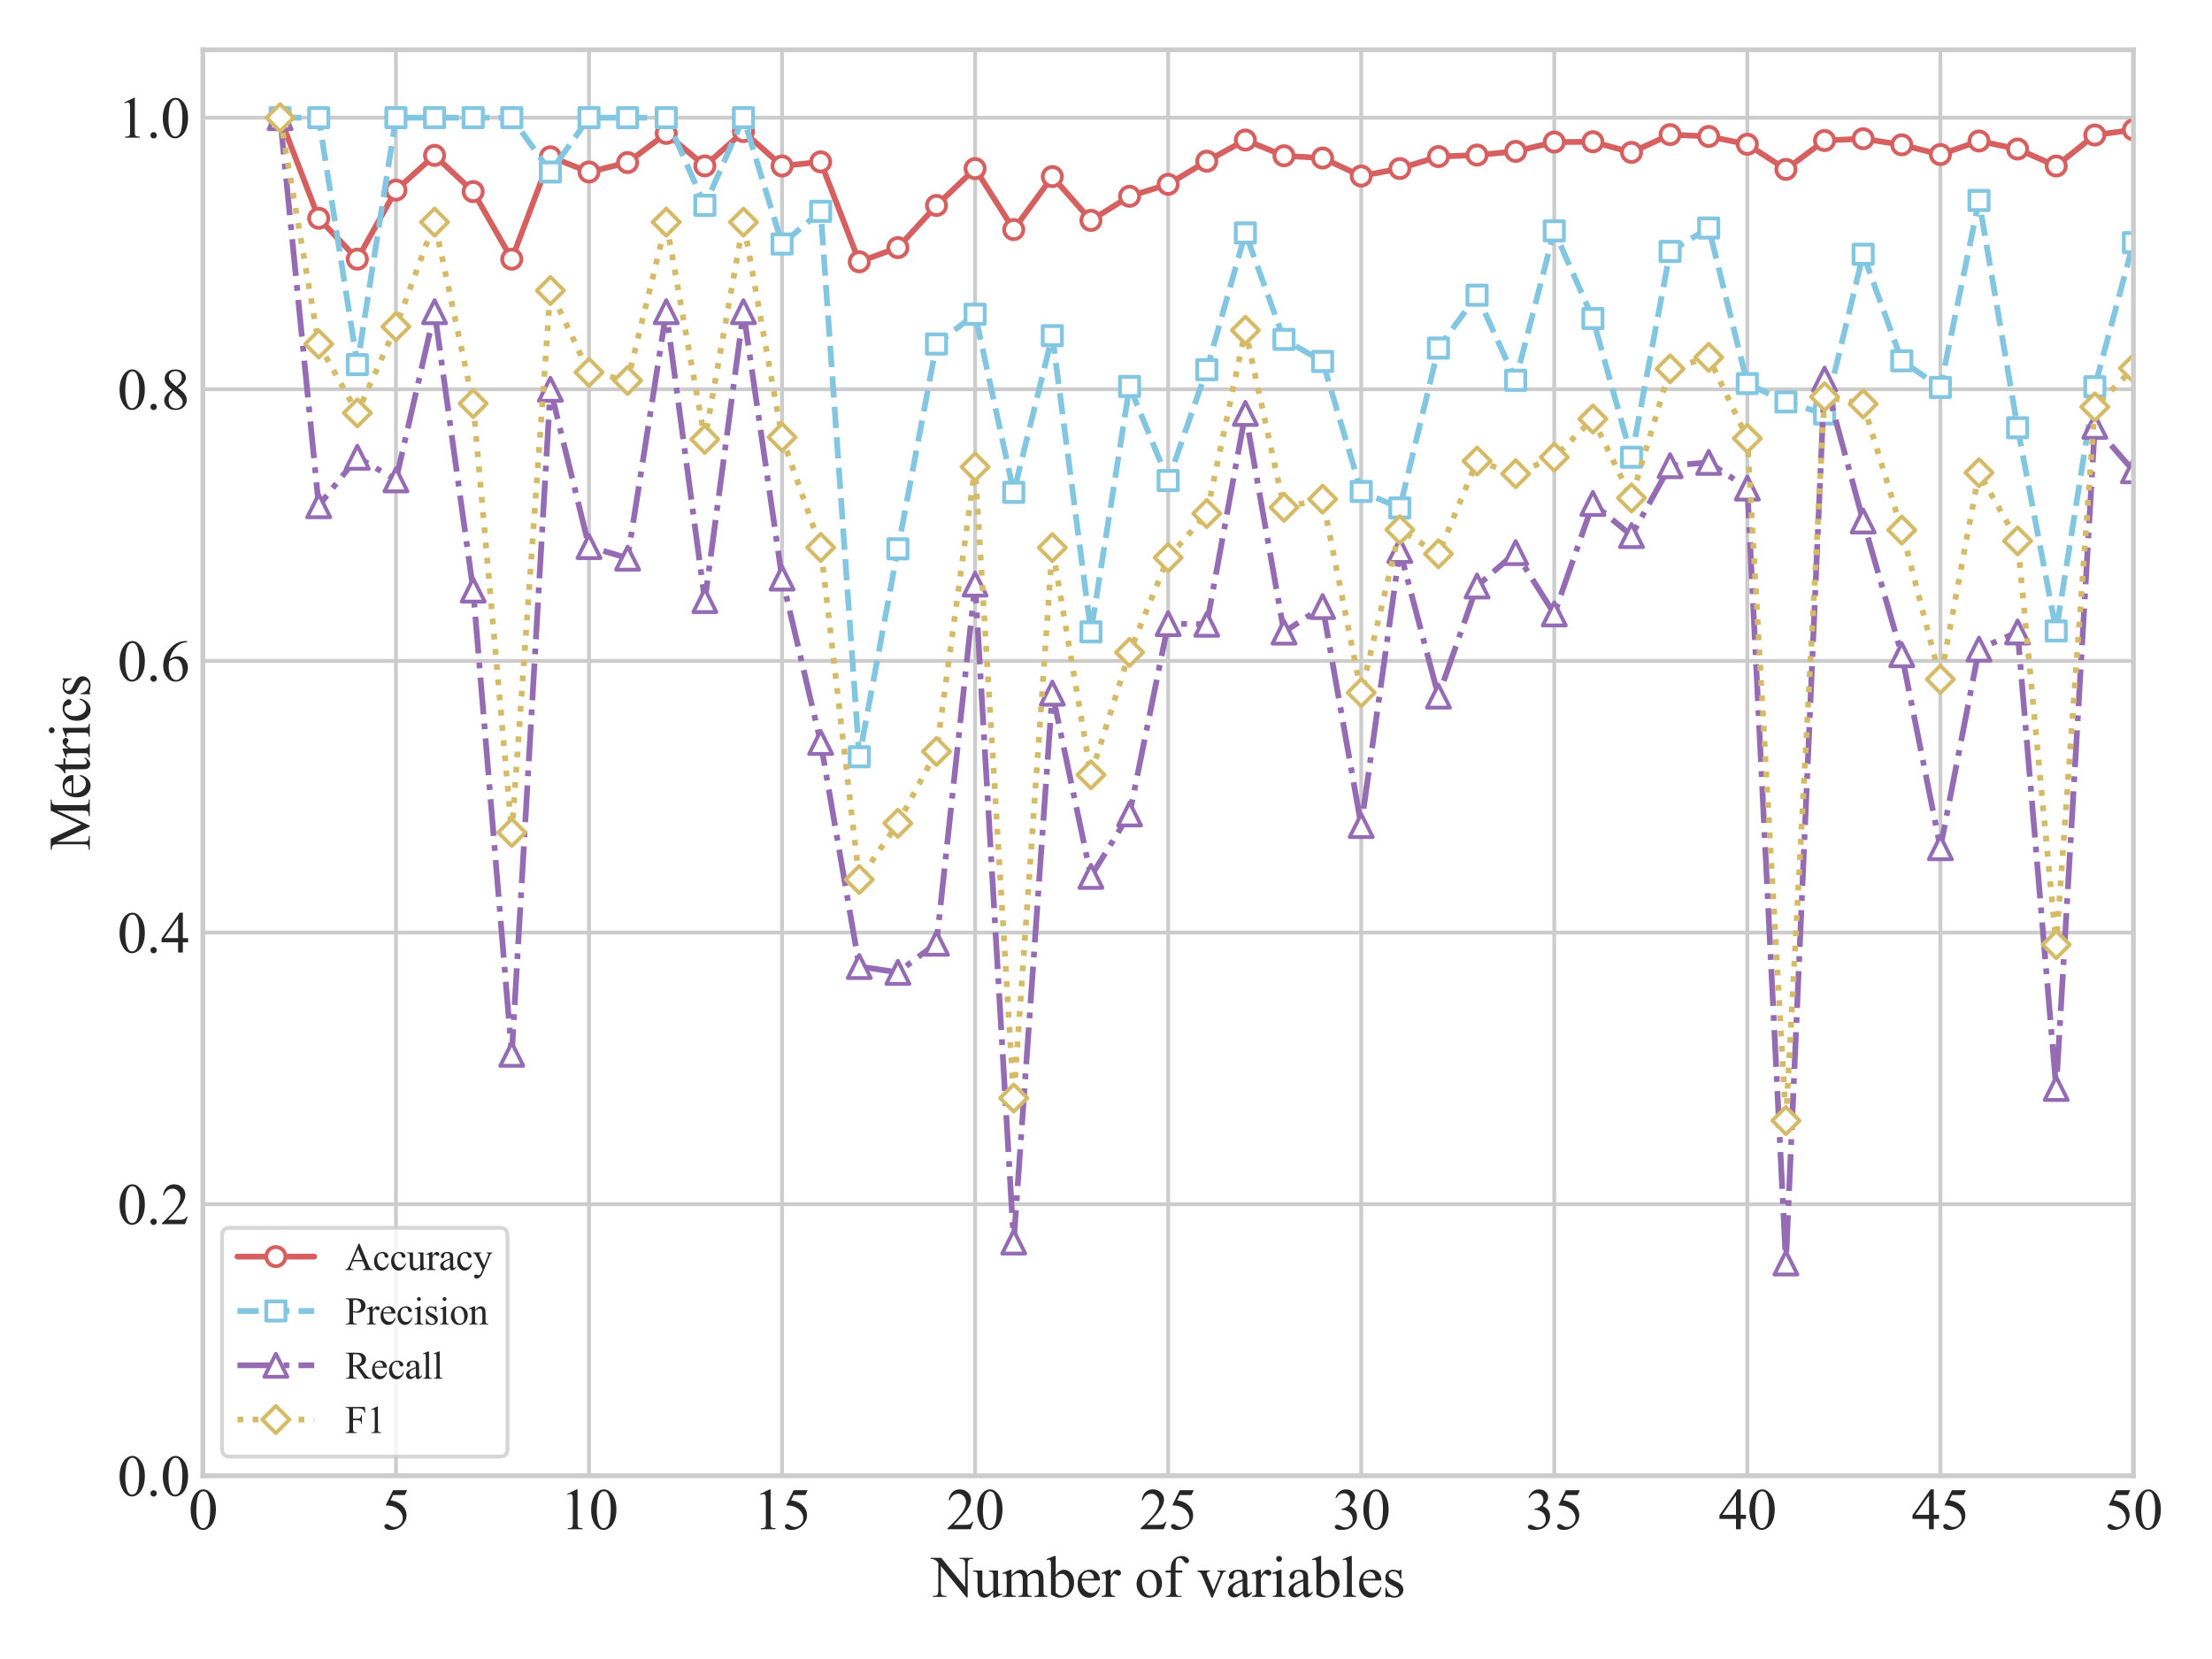 <?xml version="1.0" encoding="utf-8" standalone="no"?>
<!DOCTYPE svg PUBLIC "-//W3C//DTD SVG 1.1//EN"
  "http://www.w3.org/Graphics/SVG/1.1/DTD/svg11.dtd">
<svg xmlns:xlink="http://www.w3.org/1999/xlink" width="576pt" height="432pt" viewBox="0 0 576 432" xmlns="http://www.w3.org/2000/svg" version="1.1">
 <defs>
  <style type="text/css">*{stroke-linejoin: round; stroke-linecap: butt}</style>
 </defs>
 <g id="figure_1">
  <g id="patch_1">
   <path d="M 0 432 
L 576 432 
L 576 0 
L 0 0 
z
" style="fill: #ffffff"/>
  </g>
  <g id="axes_1">
   <g id="patch_2">
    <path d="M 52.834 384.292 
L 555.54 384.292 
L 555.54 12.96 
L 52.834 12.96 
z
" style="fill: #ffffff"/>
   </g>
   <g id="matplotlib.axis_1">
    <g id="xtick_1">
     <g id="line2d_1">
      <path d="M 52.834 384.292 
L 52.834 12.96 
" clip-path="url(#p43b0717c8f)" style="fill: none; stroke: #cccccc; stroke-linecap: round"/>
     </g>
     <g id="text_1">
      <!-- 0 -->
      <g style="fill: #262626" transform="translate(49.084 398.207) scale(0.15 -0.15)">
       <defs>
        <path id="TimesNewRomanPSMT-30" d="M 231 2094 
Q 231 2819 450 3342 
Q 669 3866 1031 4122 
Q 1313 4325 1613 4325 
Q 2100 4325 2488 3828 
Q 2972 3213 2972 2159 
Q 2972 1422 2759 906 
Q 2547 391 2217 158 
Q 1888 -75 1581 -75 
Q 975 -75 572 641 
Q 231 1244 231 2094 
z
M 844 2016 
Q 844 1141 1059 588 
Q 1238 122 1591 122 
Q 1759 122 1940 273 
Q 2122 425 2216 781 
Q 2359 1319 2359 2297 
Q 2359 3022 2209 3506 
Q 2097 3866 1919 4016 
Q 1791 4119 1609 4119 
Q 1397 4119 1231 3928 
Q 1006 3669 925 3112 
Q 844 2556 844 2016 
z
" transform="scale(0.016)"/>
       </defs>
       <use xlink:href="#TimesNewRomanPSMT-30"/>
      </g>
     </g>
    </g>
    <g id="xtick_2">
     <g id="line2d_2">
      <path d="M 103.105 384.292 
L 103.105 12.96 
" clip-path="url(#p43b0717c8f)" style="fill: none; stroke: #cccccc; stroke-linecap: round"/>
     </g>
     <g id="text_2">
      <!-- 5 -->
      <g style="fill: #262626" transform="translate(99.355 398.207) scale(0.15 -0.15)">
       <defs>
        <path id="TimesNewRomanPSMT-35" d="M 2778 4238 
L 2534 3706 
L 1259 3706 
L 981 3138 
Q 1809 3016 2294 2522 
Q 2709 2097 2709 1522 
Q 2709 1188 2573 903 
Q 2438 619 2231 419 
Q 2025 219 1772 97 
Q 1413 -75 1034 -75 
Q 653 -75 479 54 
Q 306 184 306 341 
Q 306 428 378 495 
Q 450 563 559 563 
Q 641 563 702 538 
Q 763 513 909 409 
Q 1144 247 1384 247 
Q 1750 247 2026 523 
Q 2303 800 2303 1197 
Q 2303 1581 2056 1914 
Q 1809 2247 1375 2428 
Q 1034 2569 447 2591 
L 1259 4238 
L 2778 4238 
z
" transform="scale(0.016)"/>
       </defs>
       <use xlink:href="#TimesNewRomanPSMT-35"/>
      </g>
     </g>
    </g>
    <g id="xtick_3">
     <g id="line2d_3">
      <path d="M 153.375 384.292 
L 153.375 12.96 
" clip-path="url(#p43b0717c8f)" style="fill: none; stroke: #cccccc; stroke-linecap: round"/>
     </g>
     <g id="text_3">
      <!-- 10 -->
      <g style="fill: #262626" transform="translate(145.875 398.207) scale(0.15 -0.15)">
       <defs>
        <path id="TimesNewRomanPSMT-31" d="M 750 3822 
L 1781 4325 
L 1884 4325 
L 1884 747 
Q 1884 391 1914 303 
Q 1944 216 2037 169 
Q 2131 122 2419 116 
L 2419 0 
L 825 0 
L 825 116 
Q 1125 122 1212 167 
Q 1300 213 1334 289 
Q 1369 366 1369 747 
L 1369 3034 
Q 1369 3497 1338 3628 
Q 1316 3728 1258 3775 
Q 1200 3822 1119 3822 
Q 1003 3822 797 3725 
L 750 3822 
z
" transform="scale(0.016)"/>
       </defs>
       <use xlink:href="#TimesNewRomanPSMT-31"/>
       <use xlink:href="#TimesNewRomanPSMT-30" x="50"/>
      </g>
     </g>
    </g>
    <g id="xtick_4">
     <g id="line2d_4">
      <path d="M 203.646 384.292 
L 203.646 12.96 
" clip-path="url(#p43b0717c8f)" style="fill: none; stroke: #cccccc; stroke-linecap: round"/>
     </g>
     <g id="text_4">
      <!-- 15 -->
      <g style="fill: #262626" transform="translate(196.146 398.207) scale(0.15 -0.15)">
       <use xlink:href="#TimesNewRomanPSMT-31"/>
       <use xlink:href="#TimesNewRomanPSMT-35" x="50"/>
      </g>
     </g>
    </g>
    <g id="xtick_5">
     <g id="line2d_5">
      <path d="M 253.917 384.292 
L 253.917 12.96 
" clip-path="url(#p43b0717c8f)" style="fill: none; stroke: #cccccc; stroke-linecap: round"/>
     </g>
     <g id="text_5">
      <!-- 20 -->
      <g style="fill: #262626" transform="translate(246.417 398.207) scale(0.15 -0.15)">
       <defs>
        <path id="TimesNewRomanPSMT-32" d="M 2934 816 
L 2638 0 
L 138 0 
L 138 116 
Q 1241 1122 1691 1759 
Q 2141 2397 2141 2925 
Q 2141 3328 1894 3587 
Q 1647 3847 1303 3847 
Q 991 3847 742 3664 
Q 494 3481 375 3128 
L 259 3128 
Q 338 3706 661 4015 
Q 984 4325 1469 4325 
Q 1984 4325 2329 3994 
Q 2675 3663 2675 3213 
Q 2675 2891 2525 2569 
Q 2294 2063 1775 1497 
Q 997 647 803 472 
L 1909 472 
Q 2247 472 2383 497 
Q 2519 522 2628 598 
Q 2738 675 2819 816 
L 2934 816 
z
" transform="scale(0.016)"/>
       </defs>
       <use xlink:href="#TimesNewRomanPSMT-32"/>
       <use xlink:href="#TimesNewRomanPSMT-30" x="50"/>
      </g>
     </g>
    </g>
    <g id="xtick_6">
     <g id="line2d_6">
      <path d="M 304.187 384.292 
L 304.187 12.96 
" clip-path="url(#p43b0717c8f)" style="fill: none; stroke: #cccccc; stroke-linecap: round"/>
     </g>
     <g id="text_6">
      <!-- 25 -->
      <g style="fill: #262626" transform="translate(296.687 398.207) scale(0.15 -0.15)">
       <use xlink:href="#TimesNewRomanPSMT-32"/>
       <use xlink:href="#TimesNewRomanPSMT-35" x="50"/>
      </g>
     </g>
    </g>
    <g id="xtick_7">
     <g id="line2d_7">
      <path d="M 354.458 384.292 
L 354.458 12.96 
" clip-path="url(#p43b0717c8f)" style="fill: none; stroke: #cccccc; stroke-linecap: round"/>
     </g>
     <g id="text_7">
      <!-- 30 -->
      <g style="fill: #262626" transform="translate(346.958 398.207) scale(0.15 -0.15)">
       <defs>
        <path id="TimesNewRomanPSMT-33" d="M 325 3431 
Q 506 3859 782 4092 
Q 1059 4325 1472 4325 
Q 1981 4325 2253 3994 
Q 2459 3747 2459 3466 
Q 2459 3003 1878 2509 
Q 2269 2356 2469 2072 
Q 2669 1788 2669 1403 
Q 2669 853 2319 450 
Q 1863 -75 997 -75 
Q 569 -75 414 31 
Q 259 138 259 259 
Q 259 350 332 419 
Q 406 488 509 488 
Q 588 488 669 463 
Q 722 447 909 348 
Q 1097 250 1169 231 
Q 1284 197 1416 197 
Q 1734 197 1970 444 
Q 2206 691 2206 1028 
Q 2206 1275 2097 1509 
Q 2016 1684 1919 1775 
Q 1784 1900 1550 2001 
Q 1316 2103 1072 2103 
L 972 2103 
L 972 2197 
Q 1219 2228 1467 2375 
Q 1716 2522 1828 2728 
Q 1941 2934 1941 3181 
Q 1941 3503 1739 3701 
Q 1538 3900 1238 3900 
Q 753 3900 428 3381 
L 325 3431 
z
" transform="scale(0.016)"/>
       </defs>
       <use xlink:href="#TimesNewRomanPSMT-33"/>
       <use xlink:href="#TimesNewRomanPSMT-30" x="50"/>
      </g>
     </g>
    </g>
    <g id="xtick_8">
     <g id="line2d_8">
      <path d="M 404.728 384.292 
L 404.728 12.96 
" clip-path="url(#p43b0717c8f)" style="fill: none; stroke: #cccccc; stroke-linecap: round"/>
     </g>
     <g id="text_8">
      <!-- 35 -->
      <g style="fill: #262626" transform="translate(397.228 398.207) scale(0.15 -0.15)">
       <use xlink:href="#TimesNewRomanPSMT-33"/>
       <use xlink:href="#TimesNewRomanPSMT-35" x="50"/>
      </g>
     </g>
    </g>
    <g id="xtick_9">
     <g id="line2d_9">
      <path d="M 454.999 384.292 
L 454.999 12.96 
" clip-path="url(#p43b0717c8f)" style="fill: none; stroke: #cccccc; stroke-linecap: round"/>
     </g>
     <g id="text_9">
      <!-- 40 -->
      <g style="fill: #262626" transform="translate(447.499 398.207) scale(0.15 -0.15)">
       <defs>
        <path id="TimesNewRomanPSMT-34" d="M 2978 1563 
L 2978 1119 
L 2409 1119 
L 2409 0 
L 1894 0 
L 1894 1119 
L 100 1119 
L 100 1519 
L 2066 4325 
L 2409 4325 
L 2409 1563 
L 2978 1563 
z
M 1894 1563 
L 1894 3666 
L 406 1563 
L 1894 1563 
z
" transform="scale(0.016)"/>
       </defs>
       <use xlink:href="#TimesNewRomanPSMT-34"/>
       <use xlink:href="#TimesNewRomanPSMT-30" x="50"/>
      </g>
     </g>
    </g>
    <g id="xtick_10">
     <g id="line2d_10">
      <path d="M 505.269 384.292 
L 505.269 12.96 
" clip-path="url(#p43b0717c8f)" style="fill: none; stroke: #cccccc; stroke-linecap: round"/>
     </g>
     <g id="text_10">
      <!-- 45 -->
      <g style="fill: #262626" transform="translate(497.769 398.207) scale(0.15 -0.15)">
       <use xlink:href="#TimesNewRomanPSMT-34"/>
       <use xlink:href="#TimesNewRomanPSMT-35" x="50"/>
      </g>
     </g>
    </g>
    <g id="xtick_11">
     <g id="line2d_11">
      <path d="M 555.54 384.292 
L 555.54 12.96 
" clip-path="url(#p43b0717c8f)" style="fill: none; stroke: #cccccc; stroke-linecap: round"/>
     </g>
     <g id="text_11">
      <!-- 50 -->
      <g style="fill: #262626" transform="translate(548.04 398.207) scale(0.15 -0.15)">
       <use xlink:href="#TimesNewRomanPSMT-35"/>
       <use xlink:href="#TimesNewRomanPSMT-30" x="50"/>
      </g>
     </g>
    </g>
    <g id="text_12">
     <!-- Number of variables -->
     <g style="fill: #262626" transform="translate(242.542 415.831) scale(0.15 -0.15)">
      <defs>
       <path id="TimesNewRomanPSMT-4e" d="M -84 4238 
L 1066 4238 
L 3656 1059 
L 3656 3503 
Q 3656 3894 3569 3991 
Q 3453 4122 3203 4122 
L 3056 4122 
L 3056 4238 
L 4531 4238 
L 4531 4122 
L 4381 4122 
Q 4113 4122 4000 3959 
Q 3931 3859 3931 3503 
L 3931 -69 
L 3819 -69 
L 1025 3344 
L 1025 734 
Q 1025 344 1109 247 
Q 1228 116 1475 116 
L 1625 116 
L 1625 0 
L 150 0 
L 150 116 
L 297 116 
Q 569 116 681 278 
Q 750 378 750 734 
L 750 3681 
Q 566 3897 470 3965 
Q 375 4034 191 4094 
Q 100 4122 -84 4122 
L -84 4238 
z
" transform="scale(0.016)"/>
       <path id="TimesNewRomanPSMT-75" d="M 2709 2863 
L 2709 1128 
Q 2709 631 2732 520 
Q 2756 409 2807 365 
Q 2859 322 2928 322 
Q 3025 322 3147 375 
L 3191 266 
L 2334 -88 
L 2194 -88 
L 2194 519 
Q 1825 119 1631 15 
Q 1438 -88 1222 -88 
Q 981 -88 804 51 
Q 628 191 559 409 
Q 491 628 491 1028 
L 491 2306 
Q 491 2509 447 2587 
Q 403 2666 317 2708 
Q 231 2750 6 2747 
L 6 2863 
L 1009 2863 
L 1009 947 
Q 1009 547 1148 422 
Q 1288 297 1484 297 
Q 1619 297 1789 381 
Q 1959 466 2194 703 
L 2194 2325 
Q 2194 2569 2105 2655 
Q 2016 2741 1734 2747 
L 1734 2863 
L 2709 2863 
z
" transform="scale(0.016)"/>
       <path id="TimesNewRomanPSMT-6d" d="M 1050 2338 
Q 1363 2650 1419 2697 
Q 1559 2816 1721 2881 
Q 1884 2947 2044 2947 
Q 2313 2947 2506 2790 
Q 2700 2634 2766 2338 
Q 3088 2713 3309 2830 
Q 3531 2947 3766 2947 
Q 3994 2947 4170 2830 
Q 4347 2713 4450 2447 
Q 4519 2266 4519 1878 
L 4519 647 
Q 4519 378 4559 278 
Q 4591 209 4675 161 
Q 4759 113 4950 113 
L 4950 0 
L 3538 0 
L 3538 113 
L 3597 113 
Q 3781 113 3884 184 
Q 3956 234 3988 344 
Q 4000 397 4000 647 
L 4000 1878 
Q 4000 2228 3916 2372 
Q 3794 2572 3525 2572 
Q 3359 2572 3192 2489 
Q 3025 2406 2788 2181 
L 2781 2147 
L 2788 2013 
L 2788 647 
Q 2788 353 2820 281 
Q 2853 209 2943 161 
Q 3034 113 3253 113 
L 3253 0 
L 1806 0 
L 1806 113 
Q 2044 113 2133 169 
Q 2222 225 2256 338 
Q 2272 391 2272 647 
L 2272 1878 
Q 2272 2228 2169 2381 
Q 2031 2581 1784 2581 
Q 1616 2581 1450 2491 
Q 1191 2353 1050 2181 
L 1050 647 
Q 1050 366 1089 281 
Q 1128 197 1204 155 
Q 1281 113 1516 113 
L 1516 0 
L 100 0 
L 100 113 
Q 297 113 375 155 
Q 453 197 493 289 
Q 534 381 534 647 
L 534 1741 
Q 534 2213 506 2350 
Q 484 2453 437 2492 
Q 391 2531 309 2531 
Q 222 2531 100 2484 
L 53 2597 
L 916 2947 
L 1050 2947 
L 1050 2338 
z
" transform="scale(0.016)"/>
       <path id="TimesNewRomanPSMT-62" d="M 984 2369 
Q 1400 2947 1881 2947 
Q 2322 2947 2650 2570 
Q 2978 2194 2978 1541 
Q 2978 778 2472 313 
Q 2038 -88 1503 -88 
Q 1253 -88 995 3 
Q 738 94 469 275 
L 469 3241 
Q 469 3728 445 3840 
Q 422 3953 372 3993 
Q 322 4034 247 4034 
Q 159 4034 28 3984 
L -16 4094 
L 844 4444 
L 984 4444 
L 984 2369 
z
M 984 2169 
L 984 456 
Q 1144 300 1314 220 
Q 1484 141 1663 141 
Q 1947 141 2192 453 
Q 2438 766 2438 1363 
Q 2438 1913 2192 2208 
Q 1947 2503 1634 2503 
Q 1469 2503 1303 2419 
Q 1178 2356 984 2169 
z
" transform="scale(0.016)"/>
       <path id="TimesNewRomanPSMT-65" d="M 681 1784 
Q 678 1147 991 784 
Q 1303 422 1725 422 
Q 2006 422 2214 576 
Q 2422 731 2563 1106 
L 2659 1044 
Q 2594 616 2278 264 
Q 1963 -88 1488 -88 
Q 972 -88 605 314 
Q 238 716 238 1394 
Q 238 2128 614 2539 
Q 991 2950 1559 2950 
Q 2041 2950 2350 2633 
Q 2659 2316 2659 1784 
L 681 1784 
z
M 681 1966 
L 2006 1966 
Q 1991 2241 1941 2353 
Q 1863 2528 1708 2628 
Q 1553 2728 1384 2728 
Q 1125 2728 920 2526 
Q 716 2325 681 1966 
z
" transform="scale(0.016)"/>
       <path id="TimesNewRomanPSMT-72" d="M 1038 2947 
L 1038 2303 
Q 1397 2947 1775 2947 
Q 1947 2947 2059 2842 
Q 2172 2738 2172 2600 
Q 2172 2478 2090 2393 
Q 2009 2309 1897 2309 
Q 1788 2309 1652 2417 
Q 1516 2525 1450 2525 
Q 1394 2525 1328 2463 
Q 1188 2334 1038 2041 
L 1038 669 
Q 1038 431 1097 309 
Q 1138 225 1241 169 
Q 1344 113 1538 113 
L 1538 0 
L 72 0 
L 72 113 
Q 291 113 397 181 
Q 475 231 506 341 
Q 522 394 522 644 
L 522 1753 
Q 522 2253 501 2348 
Q 481 2444 426 2487 
Q 372 2531 291 2531 
Q 194 2531 72 2484 
L 41 2597 
L 906 2947 
L 1038 2947 
z
" transform="scale(0.016)"/>
       <path id="TimesNewRomanPSMT-20" transform="scale(0.016)"/>
       <path id="TimesNewRomanPSMT-6f" d="M 1600 2947 
Q 2250 2947 2644 2453 
Q 2978 2031 2978 1484 
Q 2978 1100 2793 706 
Q 2609 313 2286 112 
Q 1963 -88 1566 -88 
Q 919 -88 538 428 
Q 216 863 216 1403 
Q 216 1797 411 2186 
Q 606 2575 925 2761 
Q 1244 2947 1600 2947 
z
M 1503 2744 
Q 1338 2744 1170 2645 
Q 1003 2547 900 2300 
Q 797 2053 797 1666 
Q 797 1041 1045 587 
Q 1294 134 1700 134 
Q 2003 134 2200 384 
Q 2397 634 2397 1244 
Q 2397 2006 2069 2444 
Q 1847 2744 1503 2744 
z
" transform="scale(0.016)"/>
       <path id="TimesNewRomanPSMT-66" d="M 1319 2638 
L 1319 756 
Q 1319 356 1406 250 
Q 1522 113 1716 113 
L 1975 113 
L 1975 0 
L 266 0 
L 266 113 
L 394 113 
Q 519 113 622 175 
Q 725 238 764 344 
Q 803 450 803 756 
L 803 2638 
L 247 2638 
L 247 2863 
L 803 2863 
L 803 3050 
Q 803 3478 940 3775 
Q 1078 4072 1361 4255 
Q 1644 4438 1997 4438 
Q 2325 4438 2600 4225 
Q 2781 4084 2781 3909 
Q 2781 3816 2700 3733 
Q 2619 3650 2525 3650 
Q 2453 3650 2373 3701 
Q 2294 3753 2178 3923 
Q 2063 4094 1966 4153 
Q 1869 4213 1750 4213 
Q 1606 4213 1506 4136 
Q 1406 4059 1362 3898 
Q 1319 3738 1319 3069 
L 1319 2863 
L 2056 2863 
L 2056 2638 
L 1319 2638 
z
" transform="scale(0.016)"/>
       <path id="TimesNewRomanPSMT-76" d="M 53 2863 
L 1400 2863 
L 1400 2747 
L 1313 2747 
Q 1191 2747 1127 2687 
Q 1063 2628 1063 2528 
Q 1063 2419 1128 2269 
L 1794 688 
L 2463 2328 
Q 2534 2503 2534 2594 
Q 2534 2638 2509 2666 
Q 2475 2713 2422 2730 
Q 2369 2747 2206 2747 
L 2206 2863 
L 3141 2863 
L 3141 2747 
Q 2978 2734 2916 2681 
Q 2806 2588 2719 2369 
L 1703 -88 
L 1575 -88 
L 553 2328 
Q 484 2497 421 2570 
Q 359 2644 263 2694 
Q 209 2722 53 2747 
L 53 2863 
z
" transform="scale(0.016)"/>
       <path id="TimesNewRomanPSMT-61" d="M 1822 413 
Q 1381 72 1269 19 
Q 1100 -59 909 -59 
Q 613 -59 420 144 
Q 228 347 228 678 
Q 228 888 322 1041 
Q 450 1253 767 1440 
Q 1084 1628 1822 1897 
L 1822 2009 
Q 1822 2438 1686 2597 
Q 1550 2756 1291 2756 
Q 1094 2756 978 2650 
Q 859 2544 859 2406 
L 866 2225 
Q 866 2081 792 2003 
Q 719 1925 600 1925 
Q 484 1925 411 2006 
Q 338 2088 338 2228 
Q 338 2497 613 2722 
Q 888 2947 1384 2947 
Q 1766 2947 2009 2819 
Q 2194 2722 2281 2516 
Q 2338 2381 2338 1966 
L 2338 994 
Q 2338 584 2353 492 
Q 2369 400 2405 369 
Q 2441 338 2488 338 
Q 2538 338 2575 359 
Q 2641 400 2828 588 
L 2828 413 
Q 2478 -56 2159 -56 
Q 2006 -56 1915 50 
Q 1825 156 1822 413 
z
M 1822 616 
L 1822 1706 
Q 1350 1519 1213 1441 
Q 966 1303 859 1153 
Q 753 1003 753 825 
Q 753 600 887 451 
Q 1022 303 1197 303 
Q 1434 303 1822 616 
z
" transform="scale(0.016)"/>
       <path id="TimesNewRomanPSMT-69" d="M 928 4444 
Q 1059 4444 1151 4351 
Q 1244 4259 1244 4128 
Q 1244 3997 1151 3903 
Q 1059 3809 928 3809 
Q 797 3809 703 3903 
Q 609 3997 609 4128 
Q 609 4259 701 4351 
Q 794 4444 928 4444 
z
M 1188 2947 
L 1188 647 
Q 1188 378 1227 289 
Q 1266 200 1342 156 
Q 1419 113 1622 113 
L 1622 0 
L 231 0 
L 231 113 
Q 441 113 512 153 
Q 584 194 626 287 
Q 669 381 669 647 
L 669 1750 
Q 669 2216 641 2353 
Q 619 2453 572 2492 
Q 525 2531 444 2531 
Q 356 2531 231 2484 
L 188 2597 
L 1050 2947 
L 1188 2947 
z
" transform="scale(0.016)"/>
       <path id="TimesNewRomanPSMT-6c" d="M 1184 4444 
L 1184 647 
Q 1184 378 1223 290 
Q 1263 203 1344 158 
Q 1425 113 1647 113 
L 1647 0 
L 244 0 
L 244 113 
Q 441 113 512 153 
Q 584 194 625 287 
Q 666 381 666 647 
L 666 3247 
Q 666 3731 644 3842 
Q 622 3953 573 3993 
Q 525 4034 450 4034 
Q 369 4034 244 3984 
L 191 4094 
L 1044 4444 
L 1184 4444 
z
" transform="scale(0.016)"/>
       <path id="TimesNewRomanPSMT-73" d="M 2050 2947 
L 2050 1972 
L 1947 1972 
Q 1828 2431 1642 2597 
Q 1456 2763 1169 2763 
Q 950 2763 815 2647 
Q 681 2531 681 2391 
Q 681 2216 781 2091 
Q 878 1963 1175 1819 
L 1631 1597 
Q 2266 1288 2266 781 
Q 2266 391 1970 151 
Q 1675 -88 1309 -88 
Q 1047 -88 709 6 
Q 606 38 541 38 
Q 469 38 428 -44 
L 325 -44 
L 325 978 
L 428 978 
Q 516 541 762 319 
Q 1009 97 1316 97 
Q 1531 97 1667 223 
Q 1803 350 1803 528 
Q 1803 744 1651 891 
Q 1500 1038 1047 1263 
Q 594 1488 453 1669 
Q 313 1847 313 2119 
Q 313 2472 555 2709 
Q 797 2947 1181 2947 
Q 1350 2947 1591 2875 
Q 1750 2828 1803 2828 
Q 1853 2828 1881 2850 
Q 1909 2872 1947 2947 
L 2050 2947 
z
" transform="scale(0.016)"/>
      </defs>
      <use xlink:href="#TimesNewRomanPSMT-4e"/>
      <use xlink:href="#TimesNewRomanPSMT-75" x="72.217"/>
      <use xlink:href="#TimesNewRomanPSMT-6d" x="122.217"/>
      <use xlink:href="#TimesNewRomanPSMT-62" x="200"/>
      <use xlink:href="#TimesNewRomanPSMT-65" x="250"/>
      <use xlink:href="#TimesNewRomanPSMT-72" x="294.385"/>
      <use xlink:href="#TimesNewRomanPSMT-20" x="327.686"/>
      <use xlink:href="#TimesNewRomanPSMT-6f" x="352.686"/>
      <use xlink:href="#TimesNewRomanPSMT-66" x="402.686"/>
      <use xlink:href="#TimesNewRomanPSMT-20" x="435.986"/>
      <use xlink:href="#TimesNewRomanPSMT-76" x="460.986"/>
      <use xlink:href="#TimesNewRomanPSMT-61" x="510.986"/>
      <use xlink:href="#TimesNewRomanPSMT-72" x="555.371"/>
      <use xlink:href="#TimesNewRomanPSMT-69" x="588.672"/>
      <use xlink:href="#TimesNewRomanPSMT-61" x="616.455"/>
      <use xlink:href="#TimesNewRomanPSMT-62" x="660.84"/>
      <use xlink:href="#TimesNewRomanPSMT-6c" x="710.84"/>
      <use xlink:href="#TimesNewRomanPSMT-65" x="738.623"/>
      <use xlink:href="#TimesNewRomanPSMT-73" x="783.008"/>
     </g>
    </g>
   </g>
   <g id="matplotlib.axis_2">
    <g id="ytick_1">
     <g id="line2d_12">
      <path d="M 52.834 384.292 
L 555.54 384.292 
" clip-path="url(#p43b0717c8f)" style="fill: none; stroke: #cccccc; stroke-linecap: round"/>
     </g>
     <g id="text_13">
      <!-- 0.0 -->
      <g style="fill: #262626" transform="translate(30.584 389.499) scale(0.15 -0.15)">
       <defs>
        <path id="TimesNewRomanPSMT-2e" d="M 800 606 
Q 947 606 1047 504 
Q 1147 403 1147 259 
Q 1147 116 1045 14 
Q 944 -88 800 -88 
Q 656 -88 554 14 
Q 453 116 453 259 
Q 453 406 554 506 
Q 656 606 800 606 
z
" transform="scale(0.016)"/>
       </defs>
       <use xlink:href="#TimesNewRomanPSMT-30"/>
       <use xlink:href="#TimesNewRomanPSMT-2e" x="50"/>
       <use xlink:href="#TimesNewRomanPSMT-30" x="75"/>
      </g>
     </g>
    </g>
    <g id="ytick_2">
     <g id="line2d_13">
      <path d="M 52.834 313.562 
L 555.54 313.562 
" clip-path="url(#p43b0717c8f)" style="fill: none; stroke: #cccccc; stroke-linecap: round"/>
     </g>
     <g id="text_14">
      <!-- 0.2 -->
      <g style="fill: #262626" transform="translate(30.584 318.77) scale(0.15 -0.15)">
       <use xlink:href="#TimesNewRomanPSMT-30"/>
       <use xlink:href="#TimesNewRomanPSMT-2e" x="50"/>
       <use xlink:href="#TimesNewRomanPSMT-32" x="75"/>
      </g>
     </g>
    </g>
    <g id="ytick_3">
     <g id="line2d_14">
      <path d="M 52.834 242.832 
L 555.54 242.832 
" clip-path="url(#p43b0717c8f)" style="fill: none; stroke: #cccccc; stroke-linecap: round"/>
     </g>
     <g id="text_15">
      <!-- 0.4 -->
      <g style="fill: #262626" transform="translate(30.584 248.04) scale(0.15 -0.15)">
       <use xlink:href="#TimesNewRomanPSMT-30"/>
       <use xlink:href="#TimesNewRomanPSMT-2e" x="50"/>
       <use xlink:href="#TimesNewRomanPSMT-34" x="75"/>
      </g>
     </g>
    </g>
    <g id="ytick_4">
     <g id="line2d_15">
      <path d="M 52.834 172.102 
L 555.54 172.102 
" clip-path="url(#p43b0717c8f)" style="fill: none; stroke: #cccccc; stroke-linecap: round"/>
     </g>
     <g id="text_16">
      <!-- 0.6 -->
      <g style="fill: #262626" transform="translate(30.584 177.31) scale(0.15 -0.15)">
       <defs>
        <path id="TimesNewRomanPSMT-36" d="M 2869 4325 
L 2869 4209 
Q 2456 4169 2195 4045 
Q 1934 3922 1679 3669 
Q 1425 3416 1258 3105 
Q 1091 2794 978 2366 
Q 1428 2675 1881 2675 
Q 2316 2675 2634 2325 
Q 2953 1975 2953 1425 
Q 2953 894 2631 456 
Q 2244 -75 1606 -75 
Q 1172 -75 869 213 
Q 275 772 275 1663 
Q 275 2231 503 2743 
Q 731 3256 1154 3653 
Q 1578 4050 1965 4187 
Q 2353 4325 2688 4325 
L 2869 4325 
z
M 925 2138 
Q 869 1716 869 1456 
Q 869 1156 980 804 
Q 1091 453 1309 247 
Q 1469 100 1697 100 
Q 1969 100 2183 356 
Q 2397 613 2397 1088 
Q 2397 1622 2184 2012 
Q 1972 2403 1581 2403 
Q 1463 2403 1327 2353 
Q 1191 2303 925 2138 
z
" transform="scale(0.016)"/>
       </defs>
       <use xlink:href="#TimesNewRomanPSMT-30"/>
       <use xlink:href="#TimesNewRomanPSMT-2e" x="50"/>
       <use xlink:href="#TimesNewRomanPSMT-36" x="75"/>
      </g>
     </g>
    </g>
    <g id="ytick_5">
     <g id="line2d_16">
      <path d="M 52.834 101.372 
L 555.54 101.372 
" clip-path="url(#p43b0717c8f)" style="fill: none; stroke: #cccccc; stroke-linecap: round"/>
     </g>
     <g id="text_17">
      <!-- 0.8 -->
      <g style="fill: #262626" transform="translate(30.584 106.58) scale(0.15 -0.15)">
       <defs>
        <path id="TimesNewRomanPSMT-38" d="M 1228 2134 
Q 725 2547 579 2797 
Q 434 3047 434 3316 
Q 434 3728 753 4026 
Q 1072 4325 1600 4325 
Q 2113 4325 2425 4047 
Q 2738 3769 2738 3413 
Q 2738 3175 2569 2928 
Q 2400 2681 1866 2347 
Q 2416 1922 2594 1678 
Q 2831 1359 2831 1006 
Q 2831 559 2490 242 
Q 2150 -75 1597 -75 
Q 994 -75 656 303 
Q 388 606 388 966 
Q 388 1247 577 1523 
Q 766 1800 1228 2134 
z
M 1719 2469 
Q 2094 2806 2194 3001 
Q 2294 3197 2294 3444 
Q 2294 3772 2109 3958 
Q 1925 4144 1606 4144 
Q 1288 4144 1088 3959 
Q 888 3775 888 3528 
Q 888 3366 970 3203 
Q 1053 3041 1206 2894 
L 1719 2469 
z
M 1375 2016 
Q 1116 1797 991 1539 
Q 866 1281 866 981 
Q 866 578 1086 336 
Q 1306 94 1647 94 
Q 1984 94 2187 284 
Q 2391 475 2391 747 
Q 2391 972 2272 1150 
Q 2050 1481 1375 2016 
z
" transform="scale(0.016)"/>
       </defs>
       <use xlink:href="#TimesNewRomanPSMT-30"/>
       <use xlink:href="#TimesNewRomanPSMT-2e" x="50"/>
       <use xlink:href="#TimesNewRomanPSMT-38" x="75"/>
      </g>
     </g>
    </g>
    <g id="ytick_6">
     <g id="line2d_17">
      <path d="M 52.834 30.642 
L 555.54 30.642 
" clip-path="url(#p43b0717c8f)" style="fill: none; stroke: #cccccc; stroke-linecap: round"/>
     </g>
     <g id="text_18">
      <!-- 1.0 -->
      <g style="fill: #262626" transform="translate(30.584 35.85) scale(0.15 -0.15)">
       <use xlink:href="#TimesNewRomanPSMT-31"/>
       <use xlink:href="#TimesNewRomanPSMT-2e" x="50"/>
       <use xlink:href="#TimesNewRomanPSMT-30" x="75"/>
      </g>
     </g>
    </g>
    <g id="text_19">
     <!-- Metrics -->
     <g style="fill: #262626" transform="translate(23.376 221.537) rotate(-90) scale(0.15 -0.15)">
      <defs>
       <path id="TimesNewRomanPSMT-4d" d="M 2619 0 
L 981 3566 
L 981 734 
Q 981 344 1066 247 
Q 1181 116 1431 116 
L 1581 116 
L 1581 0 
L 106 0 
L 106 116 
L 256 116 
Q 525 116 638 278 
Q 706 378 706 734 
L 706 3503 
Q 706 3784 644 3909 
Q 600 4000 483 4061 
Q 366 4122 106 4122 
L 106 4238 
L 1306 4238 
L 2844 922 
L 4356 4238 
L 5556 4238 
L 5556 4122 
L 5409 4122 
Q 5138 4122 5025 3959 
Q 4956 3859 4956 3503 
L 4956 734 
Q 4956 344 5044 247 
Q 5159 116 5409 116 
L 5556 116 
L 5556 0 
L 3756 0 
L 3756 116 
L 3906 116 
Q 4178 116 4288 278 
Q 4356 378 4356 734 
L 4356 3566 
L 2722 0 
L 2619 0 
z
" transform="scale(0.016)"/>
       <path id="TimesNewRomanPSMT-74" d="M 1031 3803 
L 1031 2863 
L 1700 2863 
L 1700 2644 
L 1031 2644 
L 1031 788 
Q 1031 509 1111 412 
Q 1191 316 1316 316 
Q 1419 316 1516 380 
Q 1613 444 1666 569 
L 1788 569 
Q 1678 263 1478 108 
Q 1278 -47 1066 -47 
Q 922 -47 784 33 
Q 647 113 581 261 
Q 516 409 516 719 
L 516 2644 
L 63 2644 
L 63 2747 
Q 234 2816 414 2980 
Q 594 3144 734 3369 
Q 806 3488 934 3803 
L 1031 3803 
z
" transform="scale(0.016)"/>
       <path id="TimesNewRomanPSMT-63" d="M 2631 1088 
Q 2516 522 2178 217 
Q 1841 -88 1431 -88 
Q 944 -88 581 321 
Q 219 731 219 1428 
Q 219 2103 620 2525 
Q 1022 2947 1584 2947 
Q 2006 2947 2278 2723 
Q 2550 2500 2550 2259 
Q 2550 2141 2473 2067 
Q 2397 1994 2259 1994 
Q 2075 1994 1981 2113 
Q 1928 2178 1911 2362 
Q 1894 2547 1784 2644 
Q 1675 2738 1481 2738 
Q 1169 2738 978 2506 
Q 725 2200 725 1697 
Q 725 1184 976 792 
Q 1228 400 1656 400 
Q 1963 400 2206 609 
Q 2378 753 2541 1131 
L 2631 1088 
z
" transform="scale(0.016)"/>
      </defs>
      <use xlink:href="#TimesNewRomanPSMT-4d"/>
      <use xlink:href="#TimesNewRomanPSMT-65" x="88.916"/>
      <use xlink:href="#TimesNewRomanPSMT-74" x="133.301"/>
      <use xlink:href="#TimesNewRomanPSMT-72" x="161.084"/>
      <use xlink:href="#TimesNewRomanPSMT-69" x="194.385"/>
      <use xlink:href="#TimesNewRomanPSMT-63" x="222.168"/>
      <use xlink:href="#TimesNewRomanPSMT-73" x="266.553"/>
     </g>
    </g>
   </g>
   <g id="line2d_18">
    <path d="M 72.942 30.642 
L 82.997 56.839 
L 93.051 67.481 
L 103.105 49.504 
L 113.159 40.466 
L 123.213 49.889 
L 133.267 67.481 
L 143.321 40.83 
L 153.375 44.788 
L 163.429 42.333 
L 173.484 34.736 
L 183.538 43.198 
L 193.592 34.251 
L 203.646 43.217 
L 213.7 42.154 
L 223.754 68.169 
L 233.808 64.479 
L 243.862 53.501 
L 253.917 43.904 
L 263.971 59.779 
L 274.025 45.987 
L 284.079 57.383 
L 294.133 51.108 
L 304.187 47.995 
L 314.241 41.977 
L 324.295 36.464 
L 334.349 40.566 
L 344.404 41.155 
L 354.458 45.836 
L 364.512 43.89 
L 374.566 40.773 
L 384.62 40.385 
L 394.674 39.412 
L 404.728 36.994 
L 414.782 36.919 
L 424.836 39.684 
L 434.891 35.051 
L 444.945 35.525 
L 454.999 37.568 
L 465.053 44.107 
L 475.107 36.59 
L 485.161 36.125 
L 495.215 37.706 
L 505.269 40.248 
L 515.324 36.715 
L 525.378 38.807 
L 535.432 43.229 
L 545.486 35.159 
L 555.54 33.802 
" clip-path="url(#p43b0717c8f)" style="fill: none; stroke: #d65f5f; stroke-width: 1.5; stroke-linecap: round"/>
    <defs>
     <path id="m6594e43b76" d="M 0 2.5 
C 0.663 2.5 1.299 2.237 1.768 1.768 
C 2.237 1.299 2.5 0.663 2.5 0 
C 2.5 -0.663 2.237 -1.299 1.768 -1.768 
C 1.299 -2.237 0.663 -2.5 0 -2.5 
C -0.663 -2.5 -1.299 -2.237 -1.768 -1.768 
C -2.237 -1.299 -2.5 -0.663 -2.5 0 
C -2.5 0.663 -2.237 1.299 -1.768 1.768 
C -1.299 2.237 -0.663 2.5 0 2.5 
z
" style="stroke: #d65f5f"/>
    </defs>
    <g clip-path="url(#p43b0717c8f)">
     <use xlink:href="#m6594e43b76" x="72.942" y="30.642" style="fill: #ffffff; stroke: #d65f5f"/>
     <use xlink:href="#m6594e43b76" x="82.997" y="56.839" style="fill: #ffffff; stroke: #d65f5f"/>
     <use xlink:href="#m6594e43b76" x="93.051" y="67.481" style="fill: #ffffff; stroke: #d65f5f"/>
     <use xlink:href="#m6594e43b76" x="103.105" y="49.504" style="fill: #ffffff; stroke: #d65f5f"/>
     <use xlink:href="#m6594e43b76" x="113.159" y="40.466" style="fill: #ffffff; stroke: #d65f5f"/>
     <use xlink:href="#m6594e43b76" x="123.213" y="49.889" style="fill: #ffffff; stroke: #d65f5f"/>
     <use xlink:href="#m6594e43b76" x="133.267" y="67.481" style="fill: #ffffff; stroke: #d65f5f"/>
     <use xlink:href="#m6594e43b76" x="143.321" y="40.83" style="fill: #ffffff; stroke: #d65f5f"/>
     <use xlink:href="#m6594e43b76" x="153.375" y="44.788" style="fill: #ffffff; stroke: #d65f5f"/>
     <use xlink:href="#m6594e43b76" x="163.429" y="42.333" style="fill: #ffffff; stroke: #d65f5f"/>
     <use xlink:href="#m6594e43b76" x="173.484" y="34.736" style="fill: #ffffff; stroke: #d65f5f"/>
     <use xlink:href="#m6594e43b76" x="183.538" y="43.198" style="fill: #ffffff; stroke: #d65f5f"/>
     <use xlink:href="#m6594e43b76" x="193.592" y="34.251" style="fill: #ffffff; stroke: #d65f5f"/>
     <use xlink:href="#m6594e43b76" x="203.646" y="43.217" style="fill: #ffffff; stroke: #d65f5f"/>
     <use xlink:href="#m6594e43b76" x="213.7" y="42.154" style="fill: #ffffff; stroke: #d65f5f"/>
     <use xlink:href="#m6594e43b76" x="223.754" y="68.169" style="fill: #ffffff; stroke: #d65f5f"/>
     <use xlink:href="#m6594e43b76" x="233.808" y="64.479" style="fill: #ffffff; stroke: #d65f5f"/>
     <use xlink:href="#m6594e43b76" x="243.862" y="53.501" style="fill: #ffffff; stroke: #d65f5f"/>
     <use xlink:href="#m6594e43b76" x="253.917" y="43.904" style="fill: #ffffff; stroke: #d65f5f"/>
     <use xlink:href="#m6594e43b76" x="263.971" y="59.779" style="fill: #ffffff; stroke: #d65f5f"/>
     <use xlink:href="#m6594e43b76" x="274.025" y="45.987" style="fill: #ffffff; stroke: #d65f5f"/>
     <use xlink:href="#m6594e43b76" x="284.079" y="57.383" style="fill: #ffffff; stroke: #d65f5f"/>
     <use xlink:href="#m6594e43b76" x="294.133" y="51.108" style="fill: #ffffff; stroke: #d65f5f"/>
     <use xlink:href="#m6594e43b76" x="304.187" y="47.995" style="fill: #ffffff; stroke: #d65f5f"/>
     <use xlink:href="#m6594e43b76" x="314.241" y="41.977" style="fill: #ffffff; stroke: #d65f5f"/>
     <use xlink:href="#m6594e43b76" x="324.295" y="36.464" style="fill: #ffffff; stroke: #d65f5f"/>
     <use xlink:href="#m6594e43b76" x="334.349" y="40.566" style="fill: #ffffff; stroke: #d65f5f"/>
     <use xlink:href="#m6594e43b76" x="344.404" y="41.155" style="fill: #ffffff; stroke: #d65f5f"/>
     <use xlink:href="#m6594e43b76" x="354.458" y="45.836" style="fill: #ffffff; stroke: #d65f5f"/>
     <use xlink:href="#m6594e43b76" x="364.512" y="43.89" style="fill: #ffffff; stroke: #d65f5f"/>
     <use xlink:href="#m6594e43b76" x="374.566" y="40.773" style="fill: #ffffff; stroke: #d65f5f"/>
     <use xlink:href="#m6594e43b76" x="384.62" y="40.385" style="fill: #ffffff; stroke: #d65f5f"/>
     <use xlink:href="#m6594e43b76" x="394.674" y="39.412" style="fill: #ffffff; stroke: #d65f5f"/>
     <use xlink:href="#m6594e43b76" x="404.728" y="36.994" style="fill: #ffffff; stroke: #d65f5f"/>
     <use xlink:href="#m6594e43b76" x="414.782" y="36.919" style="fill: #ffffff; stroke: #d65f5f"/>
     <use xlink:href="#m6594e43b76" x="424.836" y="39.684" style="fill: #ffffff; stroke: #d65f5f"/>
     <use xlink:href="#m6594e43b76" x="434.891" y="35.051" style="fill: #ffffff; stroke: #d65f5f"/>
     <use xlink:href="#m6594e43b76" x="444.945" y="35.525" style="fill: #ffffff; stroke: #d65f5f"/>
     <use xlink:href="#m6594e43b76" x="454.999" y="37.568" style="fill: #ffffff; stroke: #d65f5f"/>
     <use xlink:href="#m6594e43b76" x="465.053" y="44.107" style="fill: #ffffff; stroke: #d65f5f"/>
     <use xlink:href="#m6594e43b76" x="475.107" y="36.59" style="fill: #ffffff; stroke: #d65f5f"/>
     <use xlink:href="#m6594e43b76" x="485.161" y="36.125" style="fill: #ffffff; stroke: #d65f5f"/>
     <use xlink:href="#m6594e43b76" x="495.215" y="37.706" style="fill: #ffffff; stroke: #d65f5f"/>
     <use xlink:href="#m6594e43b76" x="505.269" y="40.248" style="fill: #ffffff; stroke: #d65f5f"/>
     <use xlink:href="#m6594e43b76" x="515.324" y="36.715" style="fill: #ffffff; stroke: #d65f5f"/>
     <use xlink:href="#m6594e43b76" x="525.378" y="38.807" style="fill: #ffffff; stroke: #d65f5f"/>
     <use xlink:href="#m6594e43b76" x="535.432" y="43.229" style="fill: #ffffff; stroke: #d65f5f"/>
     <use xlink:href="#m6594e43b76" x="545.486" y="35.159" style="fill: #ffffff; stroke: #d65f5f"/>
     <use xlink:href="#m6594e43b76" x="555.54" y="33.802" style="fill: #ffffff; stroke: #d65f5f"/>
    </g>
   </g>
   <g id="line2d_19">
    <path d="M 72.942 30.642 
L 82.997 30.642 
L 93.051 94.942 
L 103.105 30.642 
L 113.159 30.642 
L 123.213 30.642 
L 133.267 30.642 
L 143.321 44.788 
L 153.375 30.642 
L 163.429 30.642 
L 173.484 30.642 
L 183.538 53.459 
L 193.592 30.642 
L 203.646 63.54 
L 213.7 55.032 
L 223.754 197.066 
L 233.808 142.912 
L 243.862 89.584 
L 253.917 81.829 
L 263.971 128.201 
L 274.025 87.401 
L 284.079 164.548 
L 294.133 100.636 
L 304.187 125.129 
L 314.241 96.268 
L 324.295 60.669 
L 334.349 88.381 
L 344.404 94.118 
L 354.458 127.977 
L 364.512 132.266 
L 374.566 90.636 
L 384.62 76.871 
L 394.674 99.015 
L 404.728 60.113 
L 414.782 82.943 
L 424.836 119.055 
L 434.891 65.472 
L 444.945 59.376 
L 454.999 99.875 
L 465.053 104.662 
L 475.107 107.802 
L 485.161 66.205 
L 495.215 93.95 
L 505.269 100.888 
L 515.324 52.206 
L 525.378 111.384 
L 535.432 164.305 
L 545.486 100.705 
L 555.54 63.187 
" clip-path="url(#p43b0717c8f)" style="fill: none; stroke-dasharray: 5.55,2.4; stroke-dashoffset: 0; stroke: #82c6e2; stroke-width: 1.5"/>
    <defs>
     <path id="m022b504328" d="M -2.5 2.5 
L 2.5 2.5 
L 2.5 -2.5 
L -2.5 -2.5 
z
" style="stroke: #82c6e2; stroke-linejoin: miter"/>
    </defs>
    <g clip-path="url(#p43b0717c8f)">
     <use xlink:href="#m022b504328" x="72.942" y="30.642" style="fill: #ffffff; stroke: #82c6e2; stroke-linejoin: miter"/>
     <use xlink:href="#m022b504328" x="82.997" y="30.642" style="fill: #ffffff; stroke: #82c6e2; stroke-linejoin: miter"/>
     <use xlink:href="#m022b504328" x="93.051" y="94.942" style="fill: #ffffff; stroke: #82c6e2; stroke-linejoin: miter"/>
     <use xlink:href="#m022b504328" x="103.105" y="30.642" style="fill: #ffffff; stroke: #82c6e2; stroke-linejoin: miter"/>
     <use xlink:href="#m022b504328" x="113.159" y="30.642" style="fill: #ffffff; stroke: #82c6e2; stroke-linejoin: miter"/>
     <use xlink:href="#m022b504328" x="123.213" y="30.642" style="fill: #ffffff; stroke: #82c6e2; stroke-linejoin: miter"/>
     <use xlink:href="#m022b504328" x="133.267" y="30.642" style="fill: #ffffff; stroke: #82c6e2; stroke-linejoin: miter"/>
     <use xlink:href="#m022b504328" x="143.321" y="44.788" style="fill: #ffffff; stroke: #82c6e2; stroke-linejoin: miter"/>
     <use xlink:href="#m022b504328" x="153.375" y="30.642" style="fill: #ffffff; stroke: #82c6e2; stroke-linejoin: miter"/>
     <use xlink:href="#m022b504328" x="163.429" y="30.642" style="fill: #ffffff; stroke: #82c6e2; stroke-linejoin: miter"/>
     <use xlink:href="#m022b504328" x="173.484" y="30.642" style="fill: #ffffff; stroke: #82c6e2; stroke-linejoin: miter"/>
     <use xlink:href="#m022b504328" x="183.538" y="53.459" style="fill: #ffffff; stroke: #82c6e2; stroke-linejoin: miter"/>
     <use xlink:href="#m022b504328" x="193.592" y="30.642" style="fill: #ffffff; stroke: #82c6e2; stroke-linejoin: miter"/>
     <use xlink:href="#m022b504328" x="203.646" y="63.54" style="fill: #ffffff; stroke: #82c6e2; stroke-linejoin: miter"/>
     <use xlink:href="#m022b504328" x="213.7" y="55.032" style="fill: #ffffff; stroke: #82c6e2; stroke-linejoin: miter"/>
     <use xlink:href="#m022b504328" x="223.754" y="197.066" style="fill: #ffffff; stroke: #82c6e2; stroke-linejoin: miter"/>
     <use xlink:href="#m022b504328" x="233.808" y="142.912" style="fill: #ffffff; stroke: #82c6e2; stroke-linejoin: miter"/>
     <use xlink:href="#m022b504328" x="243.862" y="89.584" style="fill: #ffffff; stroke: #82c6e2; stroke-linejoin: miter"/>
     <use xlink:href="#m022b504328" x="253.917" y="81.829" style="fill: #ffffff; stroke: #82c6e2; stroke-linejoin: miter"/>
     <use xlink:href="#m022b504328" x="263.971" y="128.201" style="fill: #ffffff; stroke: #82c6e2; stroke-linejoin: miter"/>
     <use xlink:href="#m022b504328" x="274.025" y="87.401" style="fill: #ffffff; stroke: #82c6e2; stroke-linejoin: miter"/>
     <use xlink:href="#m022b504328" x="284.079" y="164.548" style="fill: #ffffff; stroke: #82c6e2; stroke-linejoin: miter"/>
     <use xlink:href="#m022b504328" x="294.133" y="100.636" style="fill: #ffffff; stroke: #82c6e2; stroke-linejoin: miter"/>
     <use xlink:href="#m022b504328" x="304.187" y="125.129" style="fill: #ffffff; stroke: #82c6e2; stroke-linejoin: miter"/>
     <use xlink:href="#m022b504328" x="314.241" y="96.268" style="fill: #ffffff; stroke: #82c6e2; stroke-linejoin: miter"/>
     <use xlink:href="#m022b504328" x="324.295" y="60.669" style="fill: #ffffff; stroke: #82c6e2; stroke-linejoin: miter"/>
     <use xlink:href="#m022b504328" x="334.349" y="88.381" style="fill: #ffffff; stroke: #82c6e2; stroke-linejoin: miter"/>
     <use xlink:href="#m022b504328" x="344.404" y="94.118" style="fill: #ffffff; stroke: #82c6e2; stroke-linejoin: miter"/>
     <use xlink:href="#m022b504328" x="354.458" y="127.977" style="fill: #ffffff; stroke: #82c6e2; stroke-linejoin: miter"/>
     <use xlink:href="#m022b504328" x="364.512" y="132.266" style="fill: #ffffff; stroke: #82c6e2; stroke-linejoin: miter"/>
     <use xlink:href="#m022b504328" x="374.566" y="90.636" style="fill: #ffffff; stroke: #82c6e2; stroke-linejoin: miter"/>
     <use xlink:href="#m022b504328" x="384.62" y="76.871" style="fill: #ffffff; stroke: #82c6e2; stroke-linejoin: miter"/>
     <use xlink:href="#m022b504328" x="394.674" y="99.015" style="fill: #ffffff; stroke: #82c6e2; stroke-linejoin: miter"/>
     <use xlink:href="#m022b504328" x="404.728" y="60.113" style="fill: #ffffff; stroke: #82c6e2; stroke-linejoin: miter"/>
     <use xlink:href="#m022b504328" x="414.782" y="82.943" style="fill: #ffffff; stroke: #82c6e2; stroke-linejoin: miter"/>
     <use xlink:href="#m022b504328" x="424.836" y="119.055" style="fill: #ffffff; stroke: #82c6e2; stroke-linejoin: miter"/>
     <use xlink:href="#m022b504328" x="434.891" y="65.472" style="fill: #ffffff; stroke: #82c6e2; stroke-linejoin: miter"/>
     <use xlink:href="#m022b504328" x="444.945" y="59.376" style="fill: #ffffff; stroke: #82c6e2; stroke-linejoin: miter"/>
     <use xlink:href="#m022b504328" x="454.999" y="99.875" style="fill: #ffffff; stroke: #82c6e2; stroke-linejoin: miter"/>
     <use xlink:href="#m022b504328" x="465.053" y="104.662" style="fill: #ffffff; stroke: #82c6e2; stroke-linejoin: miter"/>
     <use xlink:href="#m022b504328" x="475.107" y="107.802" style="fill: #ffffff; stroke: #82c6e2; stroke-linejoin: miter"/>
     <use xlink:href="#m022b504328" x="485.161" y="66.205" style="fill: #ffffff; stroke: #82c6e2; stroke-linejoin: miter"/>
     <use xlink:href="#m022b504328" x="495.215" y="93.95" style="fill: #ffffff; stroke: #82c6e2; stroke-linejoin: miter"/>
     <use xlink:href="#m022b504328" x="505.269" y="100.888" style="fill: #ffffff; stroke: #82c6e2; stroke-linejoin: miter"/>
     <use xlink:href="#m022b504328" x="515.324" y="52.206" style="fill: #ffffff; stroke: #82c6e2; stroke-linejoin: miter"/>
     <use xlink:href="#m022b504328" x="525.378" y="111.384" style="fill: #ffffff; stroke: #82c6e2; stroke-linejoin: miter"/>
     <use xlink:href="#m022b504328" x="535.432" y="164.305" style="fill: #ffffff; stroke: #82c6e2; stroke-linejoin: miter"/>
     <use xlink:href="#m022b504328" x="545.486" y="100.705" style="fill: #ffffff; stroke: #82c6e2; stroke-linejoin: miter"/>
     <use xlink:href="#m022b504328" x="555.54" y="63.187" style="fill: #ffffff; stroke: #82c6e2; stroke-linejoin: miter"/>
    </g>
   </g>
   <g id="line2d_20">
    <path d="M 72.942 30.642 
L 82.997 131.685 
L 93.051 119.055 
L 103.105 124.949 
L 113.159 81.164 
L 123.213 153.651 
L 133.267 274.538 
L 143.321 101.372 
L 153.375 142.321 
L 163.429 145.339 
L 173.484 81.164 
L 183.538 156.384 
L 193.592 81.164 
L 203.646 150.524 
L 213.7 193.321 
L 223.754 251.673 
L 233.808 253.197 
L 243.862 245.606 
L 253.917 152.098 
L 263.971 323.418 
L 274.025 180.494 
L 284.079 228.198 
L 294.133 211.944 
L 304.187 162.394 
L 314.241 162.559 
L 324.295 107.647 
L 334.349 164.6 
L 344.404 157.956 
L 354.458 214.969 
L 364.512 143.344 
L 374.566 181.271 
L 384.62 152.59 
L 394.674 143.89 
L 404.728 159.86 
L 414.782 131.087 
L 424.836 139.458 
L 434.891 121.265 
L 444.945 120.401 
L 454.999 127.092 
L 465.053 328.881 
L 475.107 98.716 
L 485.161 135.656 
L 495.215 170.495 
L 505.269 220.746 
L 515.324 169.027 
L 525.378 164.561 
L 535.432 283.431 
L 545.486 111.017 
L 555.54 122.591 
" clip-path="url(#p43b0717c8f)" style="fill: none; stroke-dasharray: 9.6,2.4,1.5,2.4; stroke-dashoffset: 0; stroke: #956cb4; stroke-width: 1.5"/>
    <defs>
     <path id="m984f8812d7" d="M 0 -3 
L -3 3 
L 3 3 
z
" style="stroke: #956cb4; stroke-linejoin: miter"/>
    </defs>
    <g clip-path="url(#p43b0717c8f)">
     <use xlink:href="#m984f8812d7" x="72.942" y="30.642" style="fill: #ffffff; stroke: #956cb4; stroke-linejoin: miter"/>
     <use xlink:href="#m984f8812d7" x="82.997" y="131.685" style="fill: #ffffff; stroke: #956cb4; stroke-linejoin: miter"/>
     <use xlink:href="#m984f8812d7" x="93.051" y="119.055" style="fill: #ffffff; stroke: #956cb4; stroke-linejoin: miter"/>
     <use xlink:href="#m984f8812d7" x="103.105" y="124.949" style="fill: #ffffff; stroke: #956cb4; stroke-linejoin: miter"/>
     <use xlink:href="#m984f8812d7" x="113.159" y="81.164" style="fill: #ffffff; stroke: #956cb4; stroke-linejoin: miter"/>
     <use xlink:href="#m984f8812d7" x="123.213" y="153.651" style="fill: #ffffff; stroke: #956cb4; stroke-linejoin: miter"/>
     <use xlink:href="#m984f8812d7" x="133.267" y="274.538" style="fill: #ffffff; stroke: #956cb4; stroke-linejoin: miter"/>
     <use xlink:href="#m984f8812d7" x="143.321" y="101.372" style="fill: #ffffff; stroke: #956cb4; stroke-linejoin: miter"/>
     <use xlink:href="#m984f8812d7" x="153.375" y="142.321" style="fill: #ffffff; stroke: #956cb4; stroke-linejoin: miter"/>
     <use xlink:href="#m984f8812d7" x="163.429" y="145.339" style="fill: #ffffff; stroke: #956cb4; stroke-linejoin: miter"/>
     <use xlink:href="#m984f8812d7" x="173.484" y="81.164" style="fill: #ffffff; stroke: #956cb4; stroke-linejoin: miter"/>
     <use xlink:href="#m984f8812d7" x="183.538" y="156.384" style="fill: #ffffff; stroke: #956cb4; stroke-linejoin: miter"/>
     <use xlink:href="#m984f8812d7" x="193.592" y="81.164" style="fill: #ffffff; stroke: #956cb4; stroke-linejoin: miter"/>
     <use xlink:href="#m984f8812d7" x="203.646" y="150.524" style="fill: #ffffff; stroke: #956cb4; stroke-linejoin: miter"/>
     <use xlink:href="#m984f8812d7" x="213.7" y="193.321" style="fill: #ffffff; stroke: #956cb4; stroke-linejoin: miter"/>
     <use xlink:href="#m984f8812d7" x="223.754" y="251.673" style="fill: #ffffff; stroke: #956cb4; stroke-linejoin: miter"/>
     <use xlink:href="#m984f8812d7" x="233.808" y="253.197" style="fill: #ffffff; stroke: #956cb4; stroke-linejoin: miter"/>
     <use xlink:href="#m984f8812d7" x="243.862" y="245.606" style="fill: #ffffff; stroke: #956cb4; stroke-linejoin: miter"/>
     <use xlink:href="#m984f8812d7" x="253.917" y="152.098" style="fill: #ffffff; stroke: #956cb4; stroke-linejoin: miter"/>
     <use xlink:href="#m984f8812d7" x="263.971" y="323.418" style="fill: #ffffff; stroke: #956cb4; stroke-linejoin: miter"/>
     <use xlink:href="#m984f8812d7" x="274.025" y="180.494" style="fill: #ffffff; stroke: #956cb4; stroke-linejoin: miter"/>
     <use xlink:href="#m984f8812d7" x="284.079" y="228.198" style="fill: #ffffff; stroke: #956cb4; stroke-linejoin: miter"/>
     <use xlink:href="#m984f8812d7" x="294.133" y="211.944" style="fill: #ffffff; stroke: #956cb4; stroke-linejoin: miter"/>
     <use xlink:href="#m984f8812d7" x="304.187" y="162.394" style="fill: #ffffff; stroke: #956cb4; stroke-linejoin: miter"/>
     <use xlink:href="#m984f8812d7" x="314.241" y="162.559" style="fill: #ffffff; stroke: #956cb4; stroke-linejoin: miter"/>
     <use xlink:href="#m984f8812d7" x="324.295" y="107.647" style="fill: #ffffff; stroke: #956cb4; stroke-linejoin: miter"/>
     <use xlink:href="#m984f8812d7" x="334.349" y="164.6" style="fill: #ffffff; stroke: #956cb4; stroke-linejoin: miter"/>
     <use xlink:href="#m984f8812d7" x="344.404" y="157.956" style="fill: #ffffff; stroke: #956cb4; stroke-linejoin: miter"/>
     <use xlink:href="#m984f8812d7" x="354.458" y="214.969" style="fill: #ffffff; stroke: #956cb4; stroke-linejoin: miter"/>
     <use xlink:href="#m984f8812d7" x="364.512" y="143.344" style="fill: #ffffff; stroke: #956cb4; stroke-linejoin: miter"/>
     <use xlink:href="#m984f8812d7" x="374.566" y="181.271" style="fill: #ffffff; stroke: #956cb4; stroke-linejoin: miter"/>
     <use xlink:href="#m984f8812d7" x="384.62" y="152.59" style="fill: #ffffff; stroke: #956cb4; stroke-linejoin: miter"/>
     <use xlink:href="#m984f8812d7" x="394.674" y="143.89" style="fill: #ffffff; stroke: #956cb4; stroke-linejoin: miter"/>
     <use xlink:href="#m984f8812d7" x="404.728" y="159.86" style="fill: #ffffff; stroke: #956cb4; stroke-linejoin: miter"/>
     <use xlink:href="#m984f8812d7" x="414.782" y="131.087" style="fill: #ffffff; stroke: #956cb4; stroke-linejoin: miter"/>
     <use xlink:href="#m984f8812d7" x="424.836" y="139.458" style="fill: #ffffff; stroke: #956cb4; stroke-linejoin: miter"/>
     <use xlink:href="#m984f8812d7" x="434.891" y="121.265" style="fill: #ffffff; stroke: #956cb4; stroke-linejoin: miter"/>
     <use xlink:href="#m984f8812d7" x="444.945" y="120.401" style="fill: #ffffff; stroke: #956cb4; stroke-linejoin: miter"/>
     <use xlink:href="#m984f8812d7" x="454.999" y="127.092" style="fill: #ffffff; stroke: #956cb4; stroke-linejoin: miter"/>
     <use xlink:href="#m984f8812d7" x="465.053" y="328.881" style="fill: #ffffff; stroke: #956cb4; stroke-linejoin: miter"/>
     <use xlink:href="#m984f8812d7" x="475.107" y="98.716" style="fill: #ffffff; stroke: #956cb4; stroke-linejoin: miter"/>
     <use xlink:href="#m984f8812d7" x="485.161" y="135.656" style="fill: #ffffff; stroke: #956cb4; stroke-linejoin: miter"/>
     <use xlink:href="#m984f8812d7" x="495.215" y="170.495" style="fill: #ffffff; stroke: #956cb4; stroke-linejoin: miter"/>
     <use xlink:href="#m984f8812d7" x="505.269" y="220.746" style="fill: #ffffff; stroke: #956cb4; stroke-linejoin: miter"/>
     <use xlink:href="#m984f8812d7" x="515.324" y="169.027" style="fill: #ffffff; stroke: #956cb4; stroke-linejoin: miter"/>
     <use xlink:href="#m984f8812d7" x="525.378" y="164.561" style="fill: #ffffff; stroke: #956cb4; stroke-linejoin: miter"/>
     <use xlink:href="#m984f8812d7" x="535.432" y="283.431" style="fill: #ffffff; stroke: #956cb4; stroke-linejoin: miter"/>
     <use xlink:href="#m984f8812d7" x="545.486" y="111.017" style="fill: #ffffff; stroke: #956cb4; stroke-linejoin: miter"/>
     <use xlink:href="#m984f8812d7" x="555.54" y="122.591" style="fill: #ffffff; stroke: #956cb4; stroke-linejoin: miter"/>
    </g>
   </g>
   <g id="line2d_21">
    <path d="M 72.942 30.642 
L 82.997 89.584 
L 93.051 107.523 
L 103.105 85.05 
L 113.159 57.846 
L 123.213 105.095 
L 133.267 216.774 
L 143.321 75.652 
L 153.375 96.952 
L 163.429 99.091 
L 173.484 57.846 
L 183.538 114.401 
L 193.592 57.846 
L 203.646 113.854 
L 213.7 142.557 
L 223.754 229.031 
L 233.808 214.382 
L 243.862 195.679 
L 253.917 121.581 
L 263.971 285.926 
L 274.025 142.602 
L 284.079 201.763 
L 294.133 169.874 
L 304.187 145.205 
L 314.241 133.724 
L 324.295 85.996 
L 334.349 132.124 
L 344.404 129.982 
L 354.458 180.363 
L 364.512 137.929 
L 374.566 144.223 
L 384.62 120.048 
L 394.674 123.368 
L 404.728 119.055 
L 414.782 109.105 
L 424.836 129.664 
L 434.891 96.043 
L 444.945 93.051 
L 454.999 114.168 
L 465.053 291.799 
L 475.107 103.332 
L 485.161 105.186 
L 495.215 138.033 
L 505.269 176.888 
L 515.324 123.083 
L 525.378 140.843 
L 535.432 245.983 
L 545.486 105.957 
L 555.54 95.917 
" clip-path="url(#p43b0717c8f)" style="fill: none; stroke-dasharray: 1.5,2.475; stroke-dashoffset: 0; stroke: #d5bb67; stroke-width: 1.5"/>
    <defs>
     <path id="md2a76ea4d0" d="M 0 3.536 
L 3.536 0 
L 0 -3.536 
L -3.536 0 
z
" style="stroke: #d5bb67; stroke-linejoin: miter"/>
    </defs>
    <g clip-path="url(#p43b0717c8f)">
     <use xlink:href="#md2a76ea4d0" x="72.942" y="30.642" style="fill: #ffffff; stroke: #d5bb67; stroke-linejoin: miter"/>
     <use xlink:href="#md2a76ea4d0" x="82.997" y="89.584" style="fill: #ffffff; stroke: #d5bb67; stroke-linejoin: miter"/>
     <use xlink:href="#md2a76ea4d0" x="93.051" y="107.523" style="fill: #ffffff; stroke: #d5bb67; stroke-linejoin: miter"/>
     <use xlink:href="#md2a76ea4d0" x="103.105" y="85.05" style="fill: #ffffff; stroke: #d5bb67; stroke-linejoin: miter"/>
     <use xlink:href="#md2a76ea4d0" x="113.159" y="57.846" style="fill: #ffffff; stroke: #d5bb67; stroke-linejoin: miter"/>
     <use xlink:href="#md2a76ea4d0" x="123.213" y="105.095" style="fill: #ffffff; stroke: #d5bb67; stroke-linejoin: miter"/>
     <use xlink:href="#md2a76ea4d0" x="133.267" y="216.774" style="fill: #ffffff; stroke: #d5bb67; stroke-linejoin: miter"/>
     <use xlink:href="#md2a76ea4d0" x="143.321" y="75.652" style="fill: #ffffff; stroke: #d5bb67; stroke-linejoin: miter"/>
     <use xlink:href="#md2a76ea4d0" x="153.375" y="96.952" style="fill: #ffffff; stroke: #d5bb67; stroke-linejoin: miter"/>
     <use xlink:href="#md2a76ea4d0" x="163.429" y="99.091" style="fill: #ffffff; stroke: #d5bb67; stroke-linejoin: miter"/>
     <use xlink:href="#md2a76ea4d0" x="173.484" y="57.846" style="fill: #ffffff; stroke: #d5bb67; stroke-linejoin: miter"/>
     <use xlink:href="#md2a76ea4d0" x="183.538" y="114.401" style="fill: #ffffff; stroke: #d5bb67; stroke-linejoin: miter"/>
     <use xlink:href="#md2a76ea4d0" x="193.592" y="57.846" style="fill: #ffffff; stroke: #d5bb67; stroke-linejoin: miter"/>
     <use xlink:href="#md2a76ea4d0" x="203.646" y="113.854" style="fill: #ffffff; stroke: #d5bb67; stroke-linejoin: miter"/>
     <use xlink:href="#md2a76ea4d0" x="213.7" y="142.557" style="fill: #ffffff; stroke: #d5bb67; stroke-linejoin: miter"/>
     <use xlink:href="#md2a76ea4d0" x="223.754" y="229.031" style="fill: #ffffff; stroke: #d5bb67; stroke-linejoin: miter"/>
     <use xlink:href="#md2a76ea4d0" x="233.808" y="214.382" style="fill: #ffffff; stroke: #d5bb67; stroke-linejoin: miter"/>
     <use xlink:href="#md2a76ea4d0" x="243.862" y="195.679" style="fill: #ffffff; stroke: #d5bb67; stroke-linejoin: miter"/>
     <use xlink:href="#md2a76ea4d0" x="253.917" y="121.581" style="fill: #ffffff; stroke: #d5bb67; stroke-linejoin: miter"/>
     <use xlink:href="#md2a76ea4d0" x="263.971" y="285.926" style="fill: #ffffff; stroke: #d5bb67; stroke-linejoin: miter"/>
     <use xlink:href="#md2a76ea4d0" x="274.025" y="142.602" style="fill: #ffffff; stroke: #d5bb67; stroke-linejoin: miter"/>
     <use xlink:href="#md2a76ea4d0" x="284.079" y="201.763" style="fill: #ffffff; stroke: #d5bb67; stroke-linejoin: miter"/>
     <use xlink:href="#md2a76ea4d0" x="294.133" y="169.874" style="fill: #ffffff; stroke: #d5bb67; stroke-linejoin: miter"/>
     <use xlink:href="#md2a76ea4d0" x="304.187" y="145.205" style="fill: #ffffff; stroke: #d5bb67; stroke-linejoin: miter"/>
     <use xlink:href="#md2a76ea4d0" x="314.241" y="133.724" style="fill: #ffffff; stroke: #d5bb67; stroke-linejoin: miter"/>
     <use xlink:href="#md2a76ea4d0" x="324.295" y="85.996" style="fill: #ffffff; stroke: #d5bb67; stroke-linejoin: miter"/>
     <use xlink:href="#md2a76ea4d0" x="334.349" y="132.124" style="fill: #ffffff; stroke: #d5bb67; stroke-linejoin: miter"/>
     <use xlink:href="#md2a76ea4d0" x="344.404" y="129.982" style="fill: #ffffff; stroke: #d5bb67; stroke-linejoin: miter"/>
     <use xlink:href="#md2a76ea4d0" x="354.458" y="180.363" style="fill: #ffffff; stroke: #d5bb67; stroke-linejoin: miter"/>
     <use xlink:href="#md2a76ea4d0" x="364.512" y="137.929" style="fill: #ffffff; stroke: #d5bb67; stroke-linejoin: miter"/>
     <use xlink:href="#md2a76ea4d0" x="374.566" y="144.223" style="fill: #ffffff; stroke: #d5bb67; stroke-linejoin: miter"/>
     <use xlink:href="#md2a76ea4d0" x="384.62" y="120.048" style="fill: #ffffff; stroke: #d5bb67; stroke-linejoin: miter"/>
     <use xlink:href="#md2a76ea4d0" x="394.674" y="123.368" style="fill: #ffffff; stroke: #d5bb67; stroke-linejoin: miter"/>
     <use xlink:href="#md2a76ea4d0" x="404.728" y="119.055" style="fill: #ffffff; stroke: #d5bb67; stroke-linejoin: miter"/>
     <use xlink:href="#md2a76ea4d0" x="414.782" y="109.105" style="fill: #ffffff; stroke: #d5bb67; stroke-linejoin: miter"/>
     <use xlink:href="#md2a76ea4d0" x="424.836" y="129.664" style="fill: #ffffff; stroke: #d5bb67; stroke-linejoin: miter"/>
     <use xlink:href="#md2a76ea4d0" x="434.891" y="96.043" style="fill: #ffffff; stroke: #d5bb67; stroke-linejoin: miter"/>
     <use xlink:href="#md2a76ea4d0" x="444.945" y="93.051" style="fill: #ffffff; stroke: #d5bb67; stroke-linejoin: miter"/>
     <use xlink:href="#md2a76ea4d0" x="454.999" y="114.168" style="fill: #ffffff; stroke: #d5bb67; stroke-linejoin: miter"/>
     <use xlink:href="#md2a76ea4d0" x="465.053" y="291.799" style="fill: #ffffff; stroke: #d5bb67; stroke-linejoin: miter"/>
     <use xlink:href="#md2a76ea4d0" x="475.107" y="103.332" style="fill: #ffffff; stroke: #d5bb67; stroke-linejoin: miter"/>
     <use xlink:href="#md2a76ea4d0" x="485.161" y="105.186" style="fill: #ffffff; stroke: #d5bb67; stroke-linejoin: miter"/>
     <use xlink:href="#md2a76ea4d0" x="495.215" y="138.033" style="fill: #ffffff; stroke: #d5bb67; stroke-linejoin: miter"/>
     <use xlink:href="#md2a76ea4d0" x="505.269" y="176.888" style="fill: #ffffff; stroke: #d5bb67; stroke-linejoin: miter"/>
     <use xlink:href="#md2a76ea4d0" x="515.324" y="123.083" style="fill: #ffffff; stroke: #d5bb67; stroke-linejoin: miter"/>
     <use xlink:href="#md2a76ea4d0" x="525.378" y="140.843" style="fill: #ffffff; stroke: #d5bb67; stroke-linejoin: miter"/>
     <use xlink:href="#md2a76ea4d0" x="535.432" y="245.983" style="fill: #ffffff; stroke: #d5bb67; stroke-linejoin: miter"/>
     <use xlink:href="#md2a76ea4d0" x="545.486" y="105.957" style="fill: #ffffff; stroke: #d5bb67; stroke-linejoin: miter"/>
     <use xlink:href="#md2a76ea4d0" x="555.54" y="95.917" style="fill: #ffffff; stroke: #d5bb67; stroke-linejoin: miter"/>
    </g>
   </g>
   <g id="patch_3">
    <path d="M 52.834 384.292 
L 52.834 12.96 
" style="fill: none; stroke: #cccccc; stroke-width: 1.25; stroke-linejoin: miter; stroke-linecap: square"/>
   </g>
   <g id="patch_4">
    <path d="M 555.54 384.292 
L 555.54 12.96 
" style="fill: none; stroke: #cccccc; stroke-width: 1.25; stroke-linejoin: miter; stroke-linecap: square"/>
   </g>
   <g id="patch_5">
    <path d="M 52.834 384.292 
L 555.54 384.292 
" style="fill: none; stroke: #cccccc; stroke-width: 1.25; stroke-linejoin: miter; stroke-linecap: square"/>
   </g>
   <g id="patch_6">
    <path d="M 52.834 12.96 
L 555.54 12.96 
" style="fill: none; stroke: #cccccc; stroke-width: 1.25; stroke-linejoin: miter; stroke-linecap: square"/>
   </g>
   <g id="legend_1">
    <g id="patch_7">
     <path d="M 59.834 379.292 
L 130.142 379.292 
Q 132.142 379.292 132.142 377.292 
L 132.142 321.717 
Q 132.142 319.717 130.142 319.717 
L 59.834 319.717 
Q 57.834 319.717 57.834 321.717 
L 57.834 377.292 
Q 57.834 379.292 59.834 379.292 
z
" style="fill: #ffffff; opacity: 0.8; stroke: #cccccc; stroke-linejoin: miter"/>
    </g>
    <g id="line2d_22">
     <path d="M 61.834 327.217 
L 71.834 327.217 
L 81.834 327.217 
" style="fill: none; stroke: #d65f5f; stroke-width: 1.5; stroke-linecap: round"/>
     <g>
      <use xlink:href="#m6594e43b76" x="71.834" y="327.217" style="fill: #ffffff; stroke: #d65f5f"/>
     </g>
    </g>
    <g id="text_20">
     <!-- Accuracy -->
     <g style="fill: #262626" transform="translate(89.834 330.717) scale(0.1 -0.1)">
      <defs>
       <path id="TimesNewRomanPSMT-41" d="M 2928 1419 
L 1288 1419 
L 1000 750 
Q 894 503 894 381 
Q 894 284 986 211 
Q 1078 138 1384 116 
L 1384 0 
L 50 0 
L 50 116 
Q 316 163 394 238 
Q 553 388 747 847 
L 2238 4334 
L 2347 4334 
L 3822 809 
Q 4000 384 4145 257 
Q 4291 131 4550 116 
L 4550 0 
L 2878 0 
L 2878 116 
Q 3131 128 3220 200 
Q 3309 272 3309 375 
Q 3309 513 3184 809 
L 2928 1419 
z
M 2841 1650 
L 2122 3363 
L 1384 1650 
L 2841 1650 
z
" transform="scale(0.016)"/>
       <path id="TimesNewRomanPSMT-79" d="M 38 2863 
L 1372 2863 
L 1372 2747 
L 1306 2747 
Q 1166 2747 1095 2686 
Q 1025 2625 1025 2534 
Q 1025 2413 1128 2197 
L 1825 753 
L 2466 2334 
Q 2519 2463 2519 2588 
Q 2519 2644 2497 2672 
Q 2472 2706 2419 2726 
Q 2366 2747 2231 2747 
L 2231 2863 
L 3163 2863 
L 3163 2747 
Q 3047 2734 2984 2696 
Q 2922 2659 2847 2556 
Q 2819 2513 2741 2316 
L 1575 -541 
Q 1406 -956 1132 -1168 
Q 859 -1381 606 -1381 
Q 422 -1381 303 -1275 
Q 184 -1169 184 -1031 
Q 184 -900 270 -820 
Q 356 -741 506 -741 
Q 609 -741 788 -809 
Q 913 -856 944 -856 
Q 1038 -856 1148 -759 
Q 1259 -663 1372 -384 
L 1575 113 
L 547 2272 
Q 500 2369 397 2513 
Q 319 2622 269 2659 
Q 197 2709 38 2747 
L 38 2863 
z
" transform="scale(0.016)"/>
      </defs>
      <use xlink:href="#TimesNewRomanPSMT-41"/>
      <use xlink:href="#TimesNewRomanPSMT-63" x="72.217"/>
      <use xlink:href="#TimesNewRomanPSMT-63" x="116.602"/>
      <use xlink:href="#TimesNewRomanPSMT-75" x="160.986"/>
      <use xlink:href="#TimesNewRomanPSMT-72" x="210.986"/>
      <use xlink:href="#TimesNewRomanPSMT-61" x="244.287"/>
      <use xlink:href="#TimesNewRomanPSMT-63" x="288.672"/>
      <use xlink:href="#TimesNewRomanPSMT-79" x="333.057"/>
     </g>
    </g>
    <g id="line2d_23">
     <path d="M 61.834 341.374 
L 71.834 341.374 
L 81.834 341.374 
" style="fill: none; stroke-dasharray: 5.55,2.4; stroke-dashoffset: 0; stroke: #82c6e2; stroke-width: 1.5"/>
     <g>
      <use xlink:href="#m022b504328" x="71.834" y="341.374" style="fill: #ffffff; stroke: #82c6e2; stroke-linejoin: miter"/>
     </g>
    </g>
    <g id="text_21">
     <!-- Precision -->
     <g style="fill: #262626" transform="translate(89.834 344.874) scale(0.1 -0.1)">
      <defs>
       <path id="TimesNewRomanPSMT-50" d="M 1313 1984 
L 1313 750 
Q 1313 350 1400 253 
Q 1519 116 1759 116 
L 1922 116 
L 1922 0 
L 106 0 
L 106 116 
L 266 116 
Q 534 116 650 291 
Q 713 388 713 750 
L 713 3488 
Q 713 3888 628 3984 
Q 506 4122 266 4122 
L 106 4122 
L 106 4238 
L 1659 4238 
Q 2228 4238 2556 4120 
Q 2884 4003 3109 3725 
Q 3334 3447 3334 3066 
Q 3334 2547 2992 2222 
Q 2650 1897 2025 1897 
Q 1872 1897 1694 1919 
Q 1516 1941 1313 1984 
z
M 1313 2163 
Q 1478 2131 1606 2115 
Q 1734 2100 1825 2100 
Q 2150 2100 2386 2351 
Q 2622 2603 2622 3003 
Q 2622 3278 2509 3514 
Q 2397 3750 2190 3867 
Q 1984 3984 1722 3984 
Q 1563 3984 1313 3925 
L 1313 2163 
z
" transform="scale(0.016)"/>
       <path id="TimesNewRomanPSMT-6e" d="M 1034 2341 
Q 1538 2947 1994 2947 
Q 2228 2947 2397 2830 
Q 2566 2713 2666 2444 
Q 2734 2256 2734 1869 
L 2734 647 
Q 2734 375 2778 278 
Q 2813 200 2889 156 
Q 2966 113 3172 113 
L 3172 0 
L 1756 0 
L 1756 113 
L 1816 113 
Q 2016 113 2095 173 
Q 2175 234 2206 353 
Q 2219 400 2219 647 
L 2219 1819 
Q 2219 2209 2117 2386 
Q 2016 2563 1775 2563 
Q 1403 2563 1034 2156 
L 1034 647 
Q 1034 356 1069 288 
Q 1113 197 1189 155 
Q 1266 113 1500 113 
L 1500 0 
L 84 0 
L 84 113 
L 147 113 
Q 366 113 442 223 
Q 519 334 519 647 
L 519 1709 
Q 519 2225 495 2337 
Q 472 2450 423 2490 
Q 375 2531 294 2531 
Q 206 2531 84 2484 
L 38 2597 
L 900 2947 
L 1034 2947 
L 1034 2341 
z
" transform="scale(0.016)"/>
      </defs>
      <use xlink:href="#TimesNewRomanPSMT-50"/>
      <use xlink:href="#TimesNewRomanPSMT-72" x="55.615"/>
      <use xlink:href="#TimesNewRomanPSMT-65" x="88.916"/>
      <use xlink:href="#TimesNewRomanPSMT-63" x="133.301"/>
      <use xlink:href="#TimesNewRomanPSMT-69" x="177.686"/>
      <use xlink:href="#TimesNewRomanPSMT-73" x="205.469"/>
      <use xlink:href="#TimesNewRomanPSMT-69" x="244.385"/>
      <use xlink:href="#TimesNewRomanPSMT-6f" x="272.168"/>
      <use xlink:href="#TimesNewRomanPSMT-6e" x="322.168"/>
     </g>
    </g>
    <g id="line2d_24">
     <path d="M 61.834 355.513 
L 71.834 355.513 
L 81.834 355.513 
" style="fill: none; stroke-dasharray: 9.6,2.4,1.5,2.4; stroke-dashoffset: 0; stroke: #956cb4; stroke-width: 1.5"/>
     <g>
      <use xlink:href="#m984f8812d7" x="71.834" y="355.513" style="fill: #ffffff; stroke: #956cb4; stroke-linejoin: miter"/>
     </g>
    </g>
    <g id="text_22">
     <!-- Recall -->
     <g style="fill: #262626" transform="translate(89.834 359.013) scale(0.1 -0.1)">
      <defs>
       <path id="TimesNewRomanPSMT-52" d="M 4325 0 
L 3194 0 
L 1759 1981 
Q 1600 1975 1500 1975 
Q 1459 1975 1412 1976 
Q 1366 1978 1316 1981 
L 1316 750 
Q 1316 350 1403 253 
Q 1522 116 1759 116 
L 1925 116 
L 1925 0 
L 109 0 
L 109 116 
L 269 116 
Q 538 116 653 291 
Q 719 388 719 750 
L 719 3488 
Q 719 3888 631 3984 
Q 509 4122 269 4122 
L 109 4122 
L 109 4238 
L 1653 4238 
Q 2328 4238 2648 4139 
Q 2969 4041 3192 3777 
Q 3416 3513 3416 3147 
Q 3416 2756 3161 2468 
Q 2906 2181 2372 2063 
L 3247 847 
Q 3547 428 3762 290 
Q 3978 153 4325 116 
L 4325 0 
z
M 1316 2178 
Q 1375 2178 1419 2176 
Q 1463 2175 1491 2175 
Q 2097 2175 2405 2437 
Q 2713 2700 2713 3106 
Q 2713 3503 2464 3751 
Q 2216 4000 1806 4000 
Q 1625 4000 1316 3941 
L 1316 2178 
z
" transform="scale(0.016)"/>
      </defs>
      <use xlink:href="#TimesNewRomanPSMT-52"/>
      <use xlink:href="#TimesNewRomanPSMT-65" x="66.699"/>
      <use xlink:href="#TimesNewRomanPSMT-63" x="111.084"/>
      <use xlink:href="#TimesNewRomanPSMT-61" x="155.469"/>
      <use xlink:href="#TimesNewRomanPSMT-6c" x="199.854"/>
      <use xlink:href="#TimesNewRomanPSMT-6c" x="227.637"/>
     </g>
    </g>
    <g id="line2d_25">
     <path d="M 61.834 369.652 
L 71.834 369.652 
L 81.834 369.652 
" style="fill: none; stroke-dasharray: 1.5,2.475; stroke-dashoffset: 0; stroke: #d5bb67; stroke-width: 1.5"/>
     <g>
      <use xlink:href="#md2a76ea4d0" x="71.834" y="369.652" style="fill: #ffffff; stroke: #d5bb67; stroke-linejoin: miter"/>
     </g>
    </g>
    <g id="text_23">
     <!-- F1 -->
     <g style="fill: #262626" transform="translate(89.834 373.152) scale(0.1 -0.1)">
      <defs>
       <path id="TimesNewRomanPSMT-46" d="M 1309 4006 
L 1309 2341 
L 2081 2341 
Q 2347 2341 2470 2458 
Q 2594 2575 2634 2922 
L 2750 2922 
L 2750 1488 
L 2634 1488 
Q 2631 1734 2570 1850 
Q 2509 1966 2401 2023 
Q 2294 2081 2081 2081 
L 1309 2081 
L 1309 750 
Q 1309 428 1350 325 
Q 1381 247 1481 191 
Q 1619 116 1769 116 
L 1922 116 
L 1922 0 
L 103 0 
L 103 116 
L 253 116 
Q 516 116 634 269 
Q 709 369 709 750 
L 709 3488 
Q 709 3809 669 3913 
Q 638 3991 541 4047 
Q 406 4122 253 4122 
L 103 4122 
L 103 4238 
L 3256 4238 
L 3297 3306 
L 3188 3306 
Q 3106 3603 2998 3742 
Q 2891 3881 2733 3943 
Q 2575 4006 2244 4006 
L 1309 4006 
z
" transform="scale(0.016)"/>
      </defs>
      <use xlink:href="#TimesNewRomanPSMT-46"/>
      <use xlink:href="#TimesNewRomanPSMT-31" x="55.615"/>
     </g>
    </g>
   </g>
  </g>
 </g>
 <defs>
  <clipPath id="p43b0717c8f">
   <rect x="52.834" y="12.96" width="502.706" height="371.332"/>
  </clipPath>
 </defs>
</svg>
